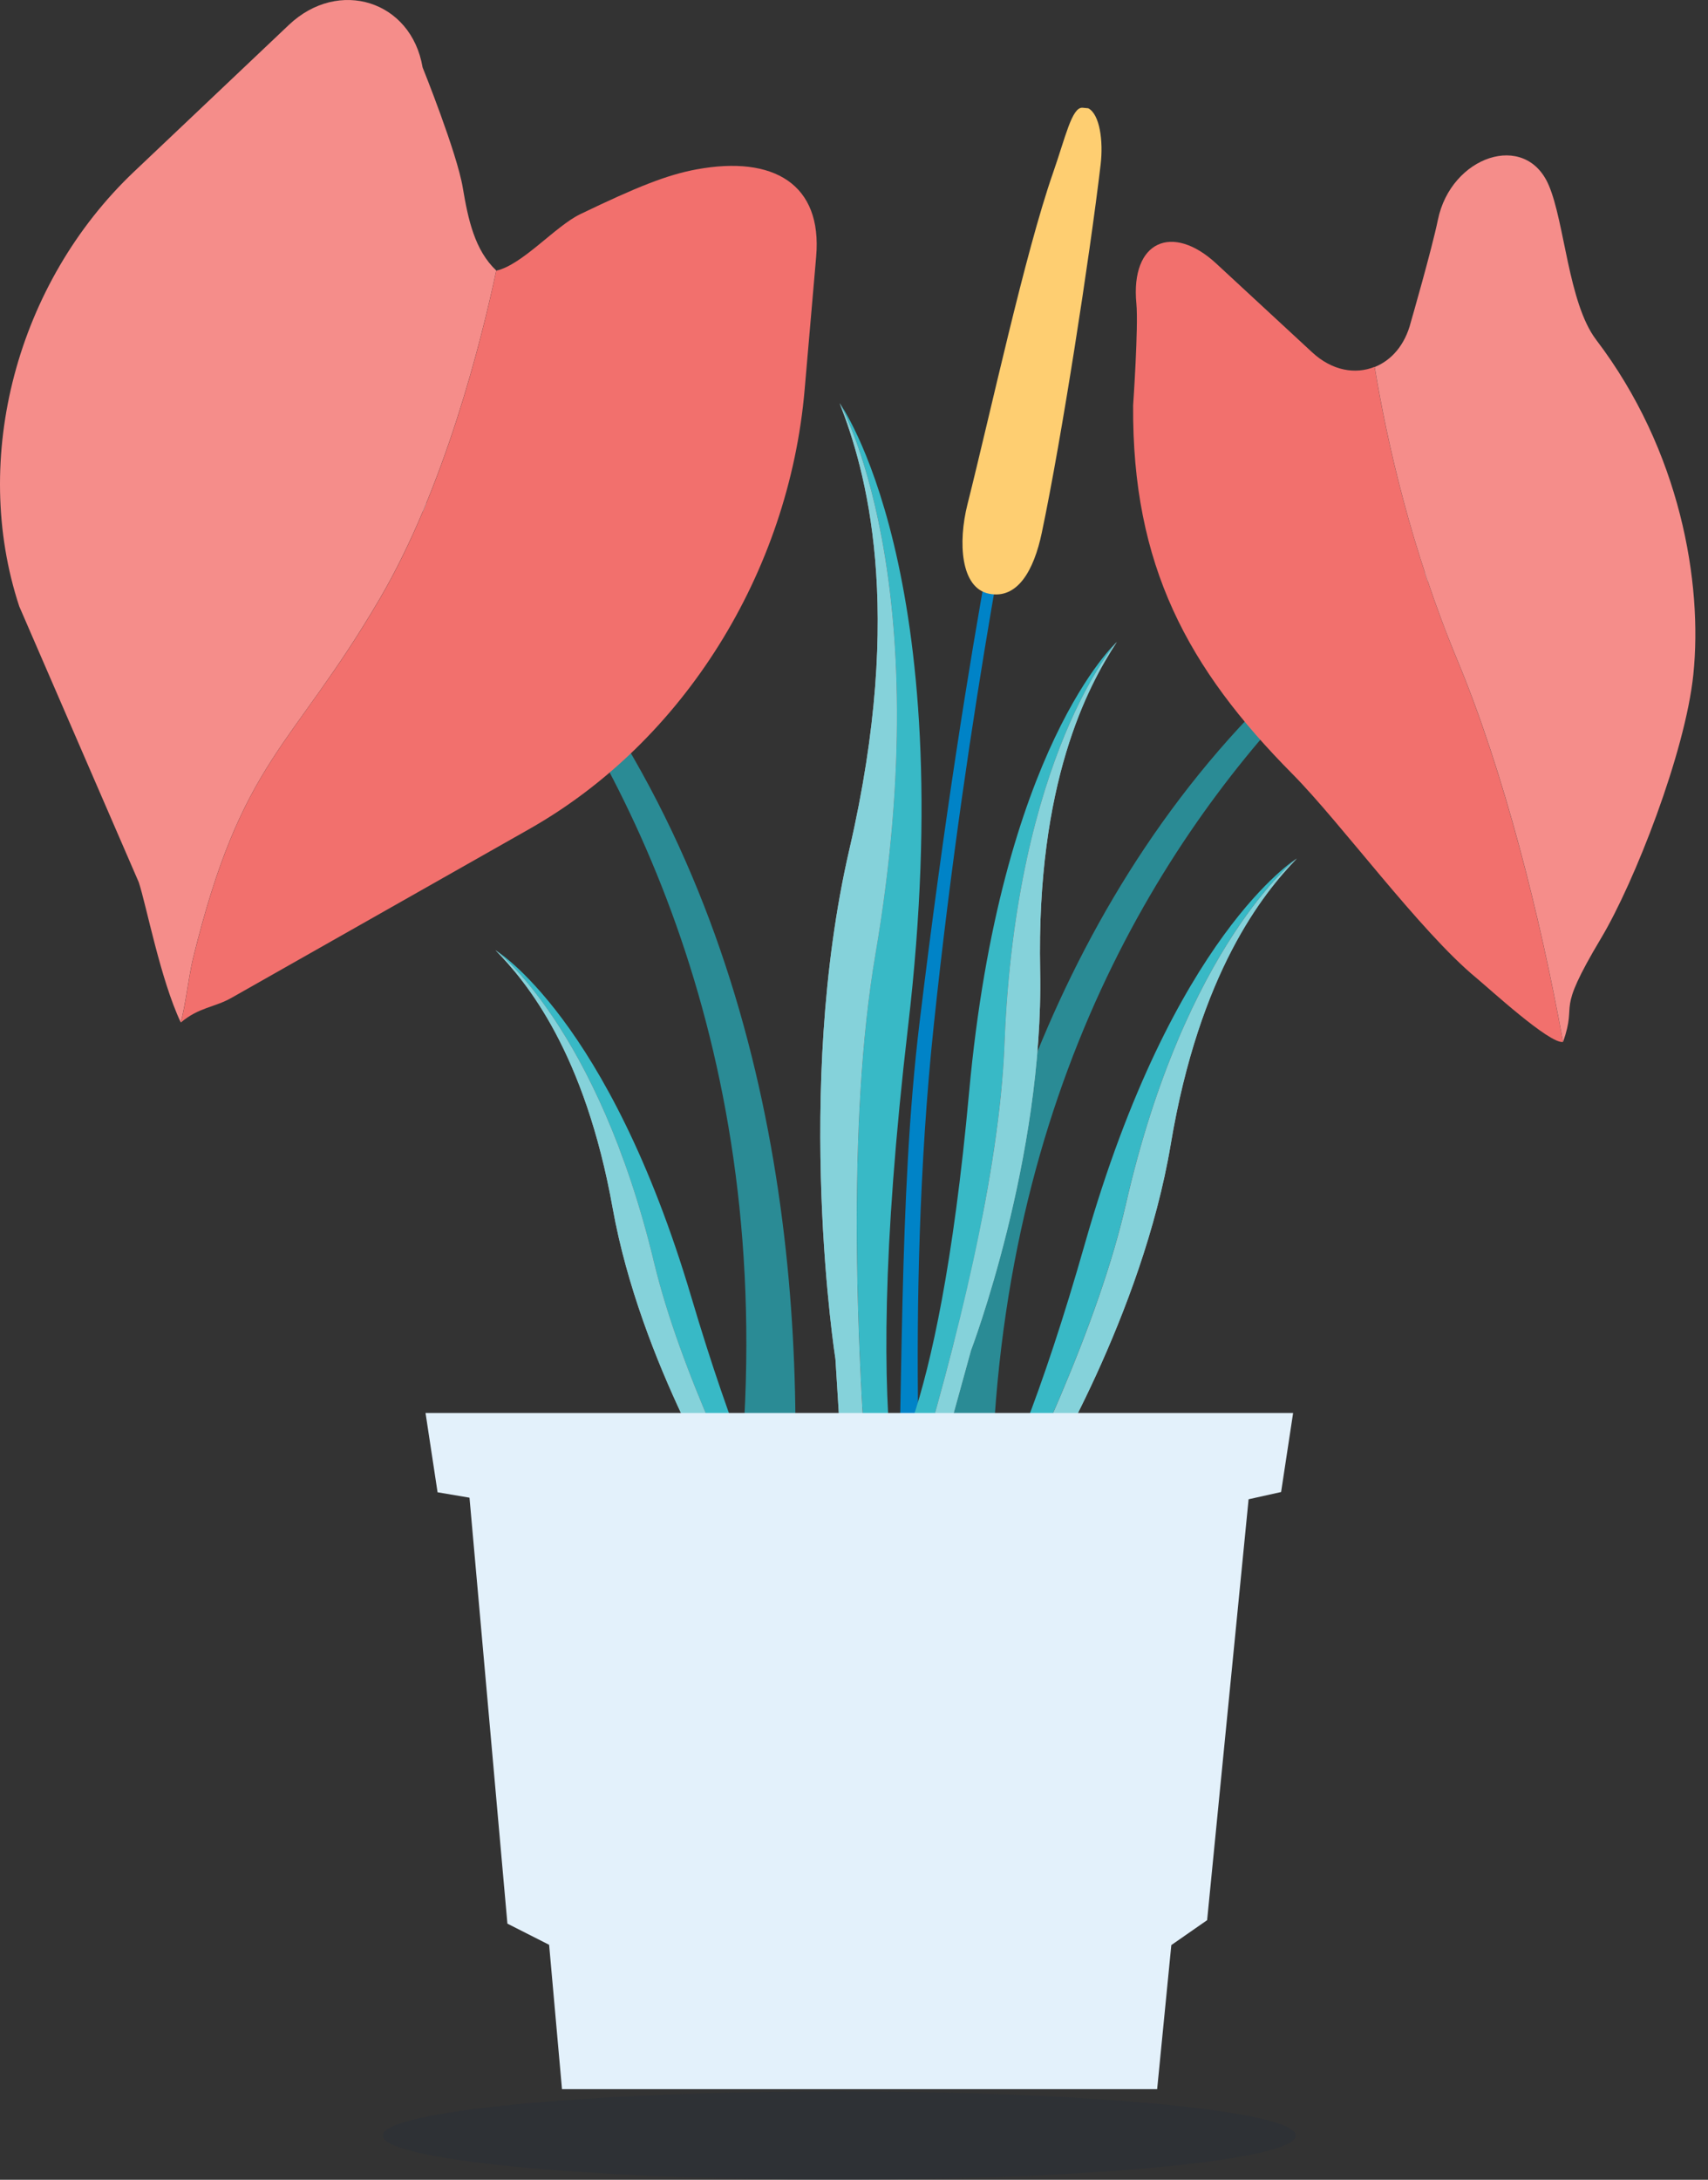 <svg width="116" height="148" viewBox="0 0 116 148" fill="none" xmlns="http://www.w3.org/2000/svg">
<rect x="0" y="0" width="116" height="148" fill="#333333" stroke="none"/>
<path opacity="0.2" d="M57 148C74.121 148 88 146.657 88 145C88 143.343 74.121 142 57 142C39.879 142 26 143.343 26 145C26 146.657 39.879 148 57 148Z" fill="#1D283D"/>
<path d="M22.916 29.392C22.916 29.392 66.781 61.501 44.257 127.323L50.396 127.694C50.396 127.694 68.751 61.823 22.916 29.392Z" fill="#2A8B95"/>
<path d="M104.001 34.883C104.001 34.883 58.851 57.036 68.737 120.672L63.089 120.015C63.089 120.015 56.996 57.01 104.001 34.883Z" fill="#2A8B95"/>
<path d="M25.783 40.662C30.209 33.102 32.696 23.111 33.704 18.368C32.237 16.98 31.793 14.9 31.431 12.748C31.035 10.367 28.7 4.573 28.7 4.573C27.936 0.05 23.003 -1.513 19.618 1.692L9.113 11.647C1.135 19.205 -2.012 31.11 1.307 41.17L9.426 59.908C9.939 61.462 10.897 66.502 12.276 69.419C12.573 68.365 12.852 66.126 13.097 65.122C16.438 51.469 19.775 50.926 25.783 40.662Z" fill="#F58D8A"/>
<path d="M15.709 67.758L35.956 56.284C46.388 50.372 53.58 38.908 54.649 26.438L55.431 17.42C55.857 12.5 52.538 10.538 47.312 11.5C45.294 11.871 43.253 12.691 39.413 14.539C37.722 15.351 35.464 17.995 33.706 18.376C32.7 23.119 30.213 33.109 25.785 40.67C19.777 50.926 16.44 51.469 13.101 65.13C12.856 66.133 12.577 68.373 12.28 69.427C13.507 68.387 14.567 68.405 15.709 67.758Z" fill="#F2706D"/>
<path d="M93.357 24.908C92.05 25.434 90.474 25.176 89.123 23.928L82.602 17.894C79.632 15.146 76.77 16.345 77.178 20.614C77.327 22.163 76.957 27.523 76.957 27.523C76.881 38.39 80.664 45.377 87.785 52.56C91.058 55.865 96.46 63.253 100.245 66.381C101.138 67.119 105.241 70.892 106.15 70.746C104.605 62.202 102.108 52.354 98.983 44.84C95.858 37.325 94.205 30.068 93.357 24.908Z" fill="#F2706D"/>
<path d="M108.746 63.688C110.998 59.918 114.455 51.108 115.004 45.8C115.645 39.579 114.138 30.606 108.401 23.066C106.514 20.582 106.269 15.087 105.18 12.566C103.595 8.874 98.538 10.605 97.655 14.93C97.239 16.95 95.817 21.873 95.817 21.873C95.421 23.435 94.496 24.466 93.363 24.919C94.217 30.076 95.853 37.305 98.989 44.843C102.126 52.382 104.611 62.206 106.156 70.75C107.188 67.81 105.532 69.066 108.746 63.688Z" fill="#F58D8A"/>
<path d="M69.293 27.152C69.293 27.152 65.786 41.832 62.452 69.427C60.986 81.549 61.376 95.017 60.808 108.059H62.812C62.812 108.059 61.39 88.852 63.418 69.613C65.769 47.317 69.317 30.866 69.953 26.7C71.203 18.388 69.293 27.152 69.293 27.152Z" fill="#0083C7"/>
<path d="M67.162 40.31C65.232 39.914 65.061 36.813 65.703 34.256C67.287 27.963 69.604 17.225 71.515 11.744C72.367 9.306 72.792 7.279 73.515 7.314L73.911 7.352C74.692 7.761 74.939 9.57 74.751 11.165C74.012 17.424 72.101 29.779 70.757 36.16C70.216 38.751 69.093 40.707 67.162 40.31Z" fill="#FECE71"/>
<path d="M33.648 64.515C33.648 64.515 41.324 69.105 46.946 88.05C52.568 106.995 56.318 109.039 56.318 109.039L54.592 109.725C50.395 101.901 46.13 92.863 44.415 85.721C40.581 69.75 33.648 64.515 33.648 64.515Z" fill="#38B9C6"/>
<path d="M49.718 102.476C49.718 102.476 43.502 92.579 41.609 82.023C39.716 71.468 35.777 66.673 33.648 64.515C33.648 64.515 40.579 69.75 44.415 85.719C46.13 92.861 50.395 101.901 54.592 109.723L53.576 110.12L49.718 102.476Z" fill="#A6A8AB"/>
<path d="M49.718 102.476C49.718 102.476 43.502 92.579 41.609 82.023C39.716 71.468 35.777 66.673 33.648 64.515C33.648 64.515 40.579 69.75 44.415 85.719C46.13 92.861 50.395 101.901 54.592 109.723L53.576 110.12L49.718 102.476Z" fill="#85D2DA"/>
<path d="M88.066 58.292C88.066 58.292 79.66 63.449 73.695 84.396C67.731 105.343 63.622 107.646 63.622 107.646L65.533 108.382C70.064 99.705 74.656 89.683 76.458 81.799C80.498 64.146 88.066 58.292 88.066 58.292Z" fill="#38B9C6"/>
<path d="M70.826 100.332C70.826 100.332 77.559 89.346 79.513 77.687C81.468 66.028 85.753 60.694 88.074 58.292C88.074 58.292 80.498 64.146 76.466 81.795C74.664 89.683 70.072 99.705 65.541 108.378L66.668 108.811L70.826 100.332Z" fill="#A6A8AB"/>
<path d="M70.826 100.332C70.826 100.332 77.559 89.346 79.513 77.687C81.468 66.028 85.753 60.694 88.074 58.292C88.074 58.292 80.498 64.146 76.466 81.795C74.664 89.683 70.072 99.705 65.541 108.378L66.668 108.811L70.826 100.332Z" fill="#85D2DA"/>
<path d="M75.852 43.582C75.852 43.582 67.957 50.741 65.814 74.192C63.671 97.642 59.766 100.907 59.766 100.907L61.945 101.304C65.018 91.186 67.885 79.613 68.226 70.877C68.977 51.321 75.852 43.582 75.852 43.582Z" fill="#38B9C6"/>
<path d="M65.945 91.692C65.945 91.692 70.896 78.675 70.642 65.903C70.389 53.132 73.868 46.605 75.852 43.586C75.852 43.586 68.977 51.322 68.226 70.881C67.891 79.609 65.018 91.183 61.945 101.308L63.226 101.542L65.945 91.692Z" fill="#A6A8AB"/>
<path d="M65.945 91.692C65.945 91.692 70.896 78.675 70.642 65.903C70.389 53.132 73.868 46.605 75.852 43.586C75.852 43.586 68.977 51.322 68.226 70.881C67.891 79.609 65.018 91.183 61.945 101.308L63.226 101.542L65.945 91.692Z" fill="#85D2DA"/>
<path d="M57.026 27.37C57.026 27.37 65.285 38.783 61.673 69.688C58.061 100.594 62.222 105.878 62.222 105.878L59.299 105.797C58.079 91.867 57.517 76.132 59.457 64.733C63.808 39.261 57.026 27.37 57.026 27.37Z" fill="#38B9C6"/>
<path d="M56.74 92.288C56.74 92.288 53.883 74.104 57.689 57.657C61.495 41.209 58.768 31.822 57.025 27.378C57.025 27.378 63.808 39.261 59.457 64.749C57.513 76.14 58.071 91.875 59.299 105.813L57.578 105.767L56.74 92.288Z" fill="#A6A8AB"/>
<path d="M56.74 92.288C56.74 92.288 53.883 74.104 57.689 57.657C61.495 41.209 58.768 31.822 57.025 27.378C57.025 27.378 63.808 39.261 59.457 64.749C57.513 76.14 58.071 91.875 59.299 105.813L57.578 105.767L56.74 92.288Z" fill="#85D2DA"/>
<path d="M78.589 141.849H38.168L37.294 132.047L34.461 130.61L31.886 101.689L29.718 101.322L28.9 95.936H87.823L87.007 101.304L84.799 101.796L81.983 130.374L79.551 132.066L78.589 141.849Z" fill="#E3F1FB"/>
</svg>
